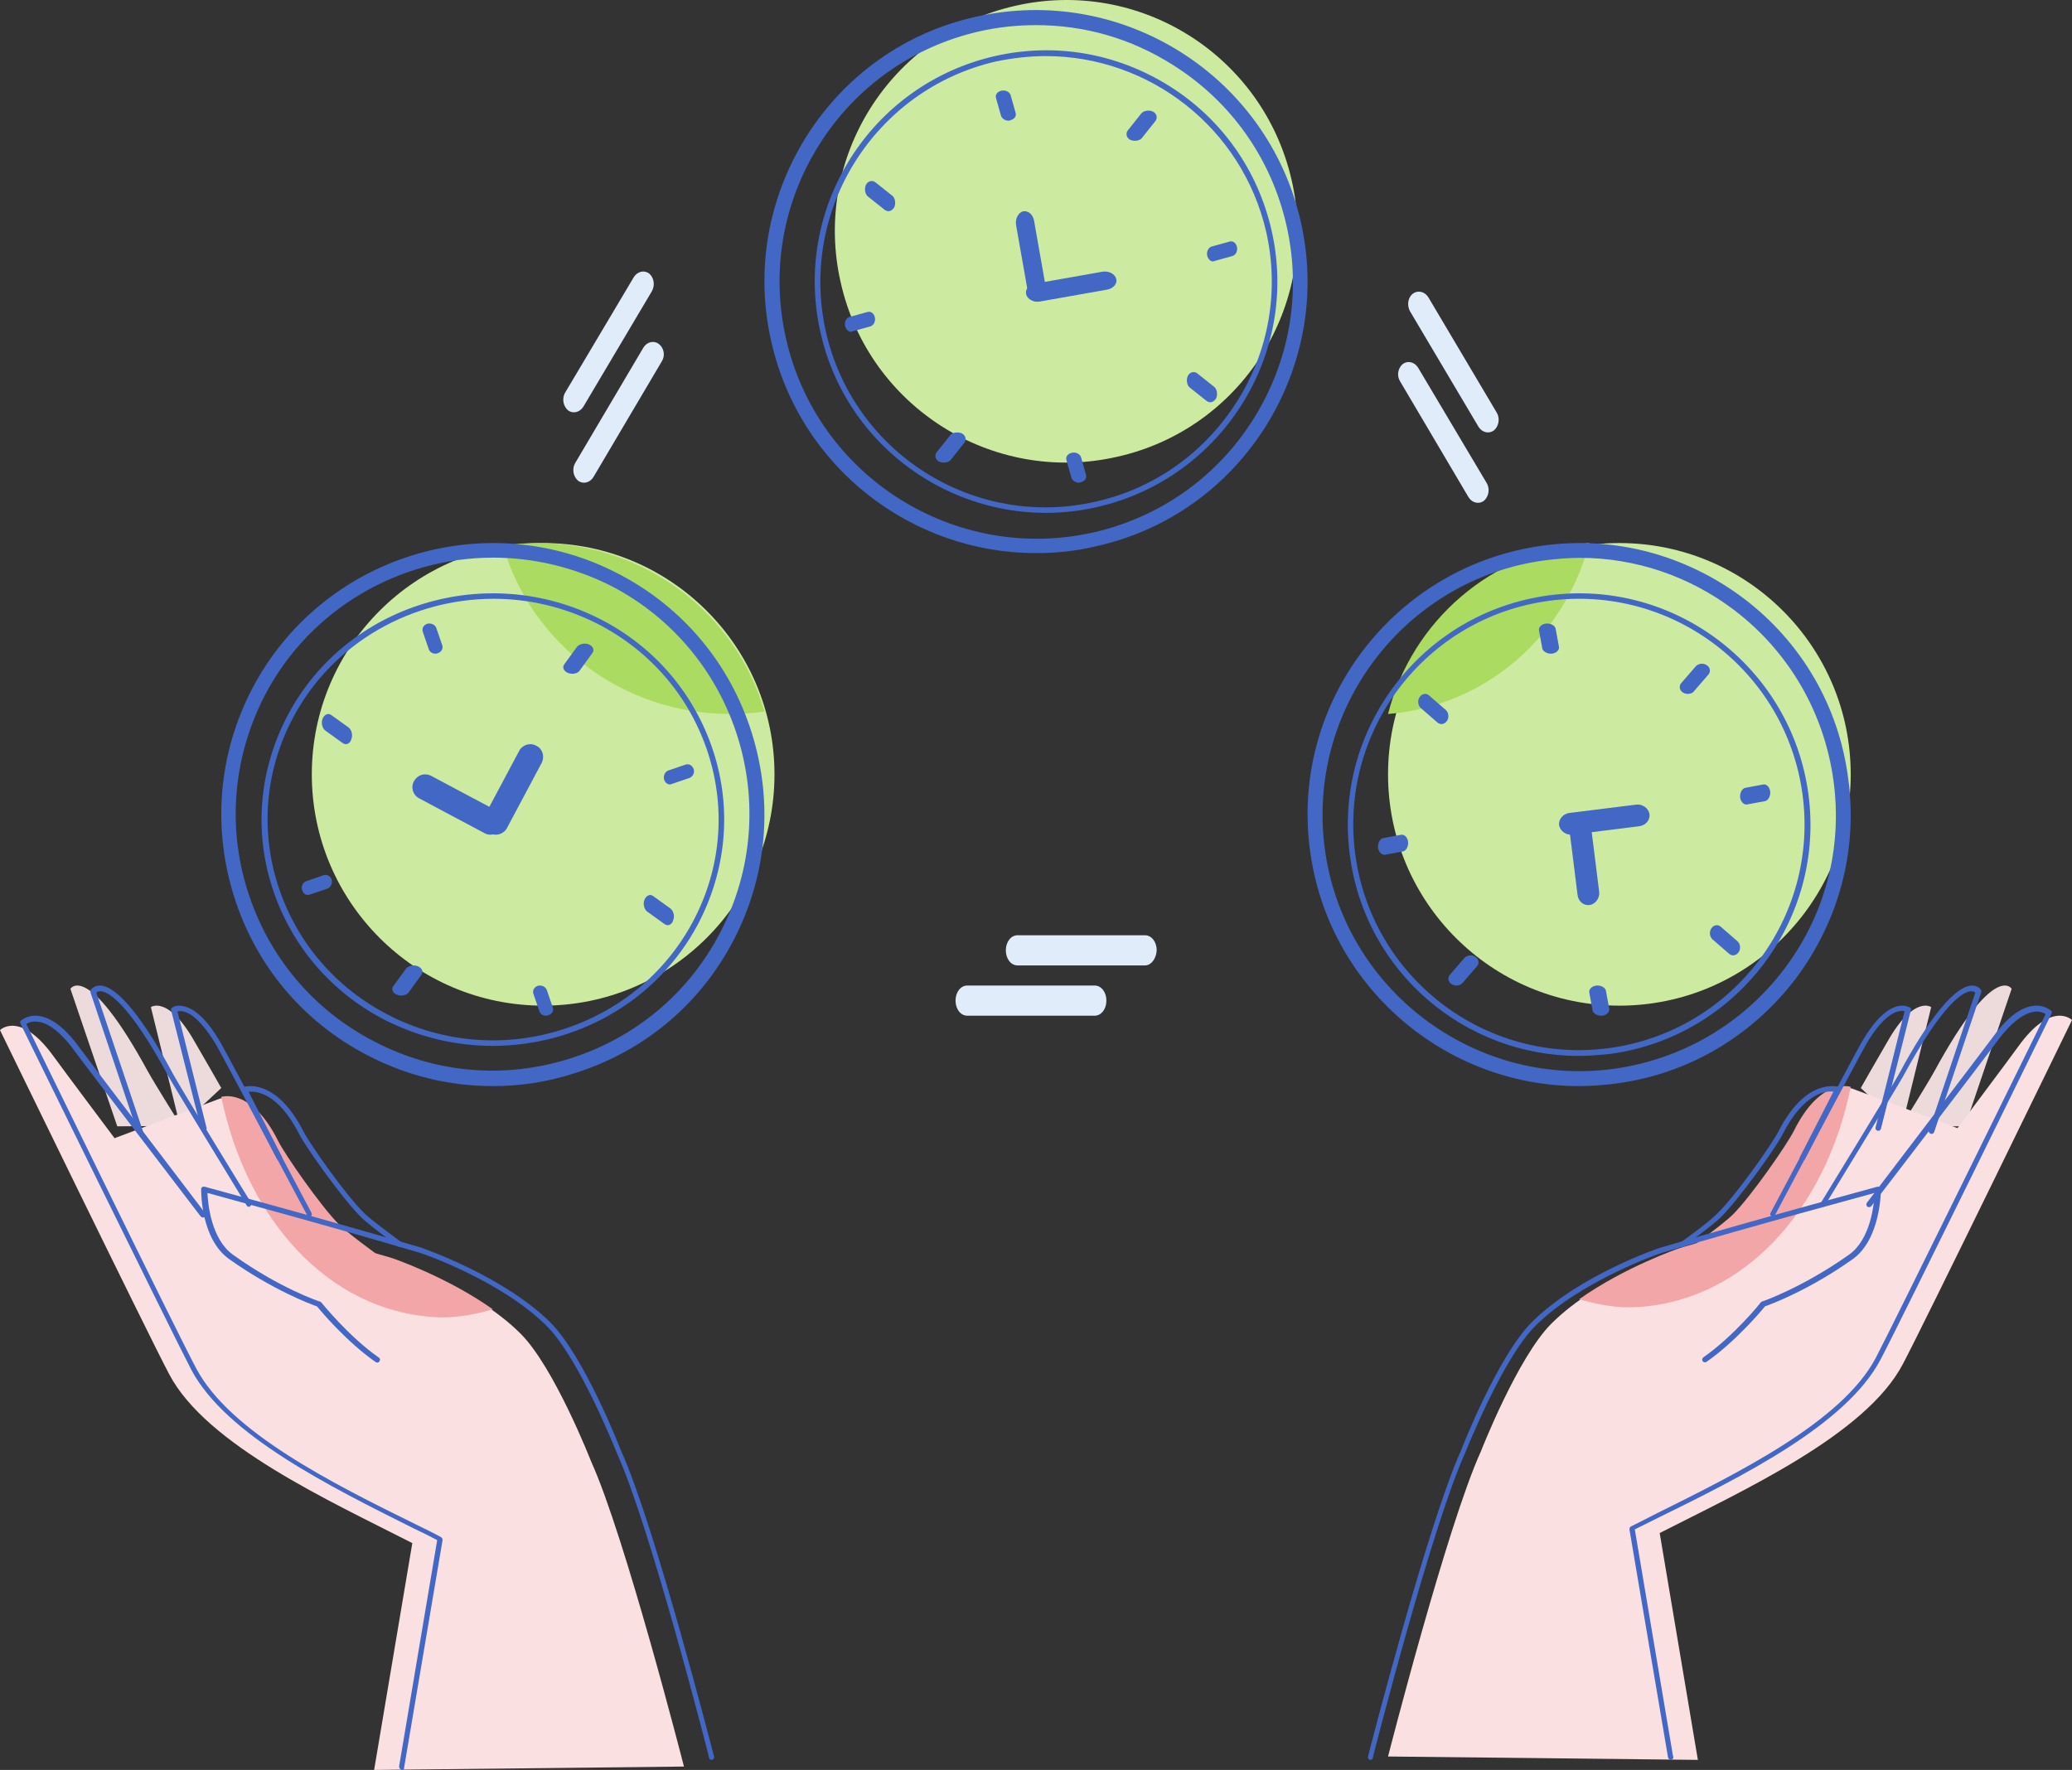 <?xml version="1.0" encoding="UTF-8"?>
<svg width="206px" height="176px" viewBox="0 0 206 176" version="1.1" xmlns="http://www.w3.org/2000/svg" xmlns:xlink="http://www.w3.org/1999/xlink">
    <rect x="0" y="0" width="206" height="176" fill="#333333" stroke="none"/>
    <!-- Generator: Sketch 61 (89581) - https://sketch.com -->
    <title>section_1_img_2</title>
    <desc>Created with Sketch.</desc>
    <g id="Phase-one-New-illustrations" stroke="none" stroke-width="1" fill="none" fill-rule="evenodd">
        <g id="WEB-4640---Var-A:-not-eligible-to-start-a-trial" transform="translate(-442, -1032)" fill-rule="nonzero">
            <g id="section_1_img_2" transform="translate(442, 1032)">
                <path d="M128.419,17.922 C131.245,30.281 123.485,42.641 111.078,45.419 C98.719,48.245 86.359,40.485 83.581,28.078 C80.755,15.719 88.515,3.407 100.922,0.581 C113.281,-2.245 125.593,5.515 128.419,17.922" id="Path" fill="#CDEAA1"></path>
                <path d="M102.976,55 C90.661,55 79.519,46.494 76.684,33.98 C75.072,26.941 76.342,19.706 80.154,13.595 C84.014,7.485 89.976,3.232 97.014,1.668 C111.528,-1.608 125.993,7.485 129.316,22.003 C130.928,29.043 129.658,36.277 125.846,42.388 C121.986,48.498 116.024,52.751 108.986,54.316 C106.983,54.804 104.979,55 102.976,55 M103.024,2.499 C101.119,2.499 99.213,2.694 97.307,3.134 C90.71,4.65 85.041,8.658 81.424,14.426 C77.808,20.195 76.635,27.038 78.15,33.687 C81.278,47.423 94.961,56.027 108.693,52.947 C115.339,51.431 121.008,47.423 124.624,41.655 C128.241,35.886 129.414,29.043 127.899,22.394 C126.384,15.746 122.376,10.076 116.61,6.458 C112.456,3.818 107.814,2.499 103.024,2.499" id="Shape" fill="#4267C5"></path>
                <path d="M103.976,51 C93.507,51 83.964,43.746 81.579,33.084 C78.755,20.719 86.545,8.402 98.912,5.578 C104.901,4.215 111.036,5.286 116.245,8.548 C121.455,11.81 125.058,16.921 126.421,22.909 C129.245,35.275 121.455,47.592 109.088,50.416 C107.384,50.805 105.68,51 103.976,51 M103.976,5.578 C102.32,5.578 100.665,5.773 99.009,6.114 C86.983,8.888 79.388,20.913 82.114,32.987 C84.841,45.061 96.867,52.655 108.942,49.88 C114.785,48.566 119.751,45.012 122.964,39.949 C126.178,34.886 127.2,28.849 125.886,23.055 C123.5,12.686 114.249,5.578 103.976,5.578" id="Shape" fill="#4267C5"></path>
                <path d="M110.057,28.803 L103.424,29.976 C102.799,30.09 102.174,29.787 102.03,29.295 C101.886,28.803 102.27,28.311 102.943,28.197 L109.576,27.024 C110.201,26.91 110.826,27.213 110.97,27.705 C111.114,28.159 110.73,28.689 110.057,28.803" id="Path" fill="#4267C5"></path>
                <path d="M102.803,21.929 L103.976,28.574 C104.09,29.199 103.787,29.825 103.295,29.97 C102.803,30.114 102.311,29.729 102.197,29.055 L101.024,22.411 C100.91,21.785 101.213,21.159 101.705,21.015 C102.197,20.918 102.689,21.304 102.803,21.929" id="Path" fill="#4267C5"></path>
                <path d="M100.276,12 C99.925,12 99.624,11.798 99.524,11.516 L99.022,9.743 C98.922,9.421 99.173,9.098 99.574,9.018 C99.975,8.937 100.376,9.139 100.476,9.461 L100.978,11.234 C101.078,11.557 100.827,11.879 100.426,11.96 C100.426,12 100.326,12 100.276,12" id="Path" fill="#4267C5"></path>
                <path d="M107.276,48 C106.925,48 106.624,47.798 106.524,47.516 L106.022,45.743 C105.922,45.421 106.173,45.098 106.574,45.018 C106.975,44.937 107.376,45.139 107.476,45.461 L107.978,47.234 C108.078,47.557 107.827,47.879 107.426,47.96 C107.376,48 107.326,48 107.276,48" id="Path" fill="#4267C5"></path>
                <path d="M120.627,26 C120.343,26 120.099,25.753 120.018,25.407 C119.937,25.011 120.14,24.615 120.465,24.516 L122.251,24.022 C122.576,23.923 122.901,24.17 122.982,24.566 C123.063,24.961 122.86,25.357 122.535,25.456 L120.749,25.951 C120.708,25.951 120.668,26 120.627,26" id="Path" fill="#4267C5"></path>
                <path d="M84.627,33 C84.343,33 84.099,32.753 84.018,32.407 C83.937,32.011 84.14,31.615 84.465,31.516 L86.251,31.022 C86.576,30.923 86.901,31.17 86.982,31.566 C87.063,31.961 86.86,32.357 86.535,32.456 L84.749,32.951 C84.708,32.951 84.668,33 84.627,33" id="Path" fill="#4267C5"></path>
                <path d="M112.834,14 C112.668,14 112.501,13.956 112.39,13.912 C112.002,13.735 111.891,13.295 112.113,12.986 L113.445,11.31 C113.666,11.002 114.221,10.914 114.61,11.09 C114.998,11.266 115.109,11.707 114.887,12.016 L113.555,13.691 C113.389,13.912 113.112,14 112.834,14" id="Path" fill="#4267C5"></path>
                <path d="M93.834,46 C93.668,46 93.501,45.956 93.39,45.912 C93.002,45.735 92.891,45.295 93.113,44.986 L94.445,43.31 C94.666,43.002 95.221,42.914 95.61,43.09 C95.998,43.266 96.109,43.707 95.887,44.016 L94.555,45.691 C94.389,45.912 94.112,46 93.834,46" id="Path" fill="#4267C5"></path>
                <path d="M120.337,40 C120.205,40 120.073,39.944 119.985,39.889 L118.31,38.557 C118.002,38.335 117.914,37.779 118.09,37.391 C118.266,37.002 118.707,36.891 119.015,37.113 L120.69,38.446 C120.998,38.668 121.086,39.223 120.91,39.611 C120.778,39.833 120.558,40 120.337,40" id="Path" fill="#4267C5"></path>
                <path d="M88.337,21 C88.205,21 88.073,20.944 87.985,20.889 L86.31,19.557 C86.002,19.335 85.914,18.779 86.09,18.391 C86.266,18.002 86.707,17.891 87.015,18.113 L88.69,19.446 C88.998,19.668 89.086,20.223 88.91,20.611 C88.778,20.833 88.558,21 88.337,21" id="Path" fill="#4267C5"></path>
                <path d="M77,77 C77,89.698 66.698,100 54,100 C41.302,100 31,89.698 31,77 C31,64.302 41.302,54 54,54 C66.698,54 77,64.302 77,77" id="Path" fill="#CDEAA1"></path>
                <path d="M50,54.24 C52.791,63.941 61.849,71 72.621,71 C73.797,71 74.923,70.904 76,70.76 C73.209,61.059 64.151,54 53.379,54 C52.252,54 51.126,54.096 50,54.24" id="Path" fill="#ABDB61"></path>
                <path d="M48.976,108 C44.672,108 40.417,106.973 36.505,104.92 C30.098,101.596 25.403,95.975 23.251,89.082 C21.1,82.19 21.735,74.906 25.061,68.502 C31.957,55.304 48.291,50.171 61.495,57.063 C67.902,60.388 72.597,66.009 74.749,72.902 C76.9,79.794 76.265,87.078 72.939,93.482 C69.613,99.885 63.989,104.578 57.094,106.729 C54.404,107.609 51.665,108 48.976,108 M49.024,55.45 C39.83,55.45 30.881,60.436 26.332,69.138 C23.203,75.199 22.567,82.092 24.621,88.593 C26.675,95.095 31.125,100.423 37.189,103.552 C43.254,106.729 50.149,107.316 56.654,105.263 C63.158,103.209 68.489,98.761 71.619,92.699 C78.123,80.234 73.281,64.787 60.811,58.286 C57.045,56.379 52.986,55.45 49.024,55.45" id="Shape" fill="#4267C5"></path>
                <path d="M48.976,104 C45.421,104 41.77,103.189 38.361,101.472 C32.908,98.705 28.916,93.983 27.066,88.259 C25.215,82.535 25.8,76.429 28.624,71.086 C34.466,60.068 48.391,55.822 59.639,61.546 C65.092,64.313 69.084,69.035 70.934,74.759 C72.785,80.484 72.2,86.589 69.376,91.932 C65.287,99.612 57.301,104 48.976,104 M49.073,59.543 C40.991,59.543 33.152,63.836 29.159,71.325 C26.384,76.524 25.848,82.487 27.65,88.068 C29.451,93.649 33.346,98.228 38.654,100.947 C43.961,103.666 50.047,104.191 55.743,102.426 C61.44,100.661 66.114,96.845 68.89,91.645 C71.665,86.446 72.2,80.484 70.399,74.903 C68.597,69.322 64.702,64.742 59.395,62.023 C56.084,60.354 52.579,59.543 49.073,59.543" id="Shape" fill="#4267C5"></path>
                <path d="M53.856,75.857 L50.411,82.323 C50.098,82.938 49.315,83.195 48.689,82.836 C48.063,82.528 47.802,81.758 48.167,81.143 L51.612,74.677 C51.925,74.062 52.708,73.805 53.334,74.164 C53.961,74.472 54.169,75.242 53.856,75.857" id="Path" fill="#4267C5"></path>
                <path d="M42.857,77.144 L49.323,80.589 C49.938,80.902 50.195,81.685 49.836,82.311 C49.528,82.937 48.758,83.198 48.143,82.833 L41.677,79.388 C41.062,79.075 40.805,78.292 41.164,77.666 C41.523,77.039 42.242,76.831 42.857,77.144" id="Path" fill="#4267C5"></path>
                <path d="M34.362,74 C34.276,74 34.147,73.941 34.06,73.882 L32.336,72.642 C32.034,72.405 31.905,71.874 32.077,71.46 C32.25,71.047 32.638,70.87 32.94,71.106 L34.664,72.346 C34.966,72.582 35.095,73.114 34.923,73.527 C34.837,73.823 34.621,74 34.362,74" id="Path" fill="#4267C5"></path>
                <path d="M66.362,92 C66.276,92 66.147,91.941 66.06,91.882 L64.336,90.642 C64.034,90.405 63.905,89.874 64.077,89.46 C64.25,89.047 64.638,88.87 64.94,89.106 L66.664,90.346 C66.966,90.582 67.095,91.114 66.923,91.527 C66.837,91.823 66.621,92 66.362,92" id="Path" fill="#4267C5"></path>
                <path d="M56.877,67 C56.759,67 56.581,66.957 56.462,66.914 C56.047,66.742 55.869,66.355 56.106,66.054 L57.352,64.335 C57.589,64.034 58.123,63.905 58.538,64.077 C58.953,64.249 59.131,64.636 58.894,64.937 L57.648,66.656 C57.53,66.871 57.233,67 56.877,67" id="Path" fill="#4267C5"></path>
                <path d="M39.877,99 C39.759,99 39.581,98.957 39.462,98.914 C39.047,98.742 38.869,98.355 39.106,98.054 L40.352,96.335 C40.589,96.034 41.123,95.905 41.538,96.077 C41.953,96.249 42.131,96.636 41.894,96.937 L40.648,98.656 C40.53,98.871 40.174,99 39.877,99" id="Path" fill="#4267C5"></path>
                <path d="M43.279,65 C43,65 42.721,64.837 42.628,64.551 L42.024,62.796 C41.931,62.47 42.117,62.143 42.489,62.021 C42.861,61.939 43.232,62.102 43.372,62.429 L43.976,64.184 C44.069,64.51 43.883,64.837 43.511,64.959 C43.418,65 43.372,65 43.279,65" id="Path" fill="#4267C5"></path>
                <path d="M54.268,101 C53.991,101 53.715,100.837 53.623,100.551 L53.023,98.796 C52.931,98.47 53.116,98.143 53.484,98.021 C53.853,97.939 54.222,98.102 54.36,98.429 L54.959,100.184 C55.098,100.51 54.867,100.837 54.498,100.959 C54.406,101 54.36,101 54.268,101" id="Path" fill="#4267C5"></path>
                <path d="M66.593,78 C66.348,78 66.103,77.816 66.021,77.494 C65.939,77.127 66.103,76.759 66.43,76.621 L68.187,76.023 C68.514,75.931 68.841,76.115 68.964,76.483 C69.087,76.851 68.882,77.219 68.555,77.356 L66.798,77.954 C66.716,78 66.634,78 66.593,78" id="Path" fill="#4267C5"></path>
                <path d="M30.608,89 C30.363,89 30.118,88.816 30.036,88.494 C29.913,88.127 30.118,87.759 30.445,87.621 L32.202,87.023 C32.53,86.931 32.857,87.115 32.979,87.483 C33.061,87.851 32.897,88.219 32.57,88.356 L30.813,88.954 C30.731,88.954 30.69,89 30.608,89" id="Path" fill="#4267C5"></path>
                <path d="M140.168,30.926 L147.001,42.451 C147.358,43.012 148.028,43.165 148.519,42.808 C149.01,42.4 149.144,41.635 148.832,41.074 L141.999,29.549 C141.642,28.988 140.972,28.835 140.481,29.192 C139.99,29.549 139.856,30.314 140.168,30.926" id="Path" fill="#E0ECFA"></path>
                <path d="M139.201,37.926 L146.008,49.451 C146.364,50.012 147.032,50.165 147.521,49.808 C148.01,49.4 148.144,48.635 147.832,48.074 L140.981,36.549 C140.625,35.988 139.957,35.835 139.468,36.192 C138.979,36.6 138.845,37.365 139.201,37.926" id="Path" fill="#E0ECFA"></path>
                <path d="M64.799,28.977 L57.992,40.451 C57.636,41.012 56.968,41.165 56.479,40.808 C55.99,40.4 55.856,39.635 56.168,39.074 L63.019,27.549 C63.375,26.988 64.043,26.835 64.532,27.192 C65.021,27.6 65.155,28.365 64.799,28.977" id="Path" fill="#E0ECFA"></path>
                <path d="M65.801,35.926 L58.992,47.451 C58.636,48.012 57.969,48.165 57.479,47.808 C56.99,47.4 56.856,46.635 57.168,46.074 L63.977,34.549 C64.333,33.988 65,33.835 65.49,34.192 C66.024,34.6 66.157,35.365 65.801,35.926" id="Path" fill="#E0ECFA"></path>
                <path d="M184,77 C184,89.698 173.698,100 161,100 C148.302,100 138,89.698 138,77 C138,64.302 148.302,54 161,54 C173.698,54 184,64.302 184,77" id="Path" fill="#CDEAA1"></path>
                <path d="M138,71 C139.035,70.905 140.071,70.763 141.106,70.526 C149.624,68.585 155.929,62.003 158,54 C148.306,54.805 140.353,61.766 138,71" id="Path" fill="#ABDB61"></path>
                <path d="M156.974,108 C143.684,108 132.055,98.13 130.247,84.595 C128.244,69.838 138.651,56.254 153.407,54.251 C160.541,53.273 167.625,55.179 173.391,59.528 C179.108,63.877 182.821,70.229 183.749,77.412 C184.727,84.546 182.821,91.631 178.472,97.397 C174.075,103.114 167.772,106.827 160.589,107.756 L160.492,107.023 L160.589,107.756 C159.368,107.902 158.195,108 156.974,108 M157.071,55.472 C155.948,55.472 154.775,55.57 153.602,55.717 C139.677,57.573 129.856,70.473 131.713,84.399 C133.569,98.325 146.469,108.147 160.394,106.29 C167.137,105.361 173.147,101.892 177.3,96.468 C181.453,91.045 183.212,84.35 182.284,77.607 C181.355,70.864 177.886,64.854 172.463,60.701 C167.967,57.28 162.593,55.472 157.071,55.472" id="Shape" fill="#4267C5"></path>
                <path d="M156.951,105 C145.605,105 135.72,96.621 134.21,85.076 C132.506,72.509 141.368,60.915 153.932,59.21 C166.496,57.505 178.086,66.371 179.79,78.939 C181.494,91.507 172.632,103.1 160.068,104.805 C158.997,104.903 157.974,105 156.951,105 M159.971,104.221 L160.019,104.513 L159.971,104.221 C172.242,102.564 180.861,91.263 179.206,78.987 C177.55,66.712 166.252,58.09 153.981,59.746 C141.709,61.402 133.09,72.703 134.746,84.979 C136.401,97.255 147.699,105.877 159.971,104.221" id="Shape" fill="#4267C5"></path>
                <path d="M156.843,88.995 L156.011,82.335 C155.924,81.721 156.361,81.107 156.931,81.012 C157.5,80.918 158.069,81.39 158.157,82.004 L158.989,88.664 C159.076,89.278 158.639,89.892 158.069,89.987 C157.456,90.081 156.931,89.656 156.843,88.995" id="Path" fill="#4267C5"></path>
                <path d="M162.996,82.157 L156.335,82.989 C155.721,83.076 155.107,82.639 155.012,82.069 C154.918,81.5 155.39,80.931 156.004,80.843 L162.665,80.011 C163.279,79.924 163.893,80.361 163.988,80.931 C164.082,81.544 163.61,82.069 162.996,82.157" id="Path" fill="#4267C5"></path>
                <path d="M173.611,80 C173.328,80 173.045,79.668 173.004,79.28 C172.964,78.837 173.207,78.394 173.53,78.338 L175.308,78.006 C175.632,77.951 175.955,78.283 175.996,78.726 C176.036,79.169 175.793,79.612 175.47,79.668 L173.651,80 C173.651,80 173.611,80 173.611,80" id="Path" fill="#4267C5"></path>
                <path d="M137.611,85 C137.328,85 137.045,84.668 137.004,84.28 C136.964,83.837 137.207,83.394 137.53,83.338 L139.308,83.006 C139.632,82.951 139.955,83.283 139.996,83.726 C140.036,84.169 139.793,84.612 139.47,84.668 L137.692,85 C137.651,85 137.651,85 137.611,85" id="Path" fill="#4267C5"></path>
                <path d="M159.166,101 C158.779,101 158.393,100.76 158.337,100.481 L158.006,98.683 C157.951,98.364 158.282,98.044 158.724,98.004 C159.166,97.964 159.607,98.204 159.663,98.524 L159.994,100.321 C160.049,100.641 159.718,100.96 159.276,101 C159.276,101 159.221,101 159.166,101" id="Path" fill="#4267C5"></path>
                <path d="M154.166,65 C153.779,65 153.393,64.76 153.337,64.481 L153.006,62.683 C152.951,62.364 153.282,62.044 153.724,62.004 C154.166,61.964 154.607,62.204 154.663,62.524 L154.994,64.321 C155.049,64.641 154.718,64.96 154.276,65 C154.221,65 154.166,65 154.166,65" id="Path" fill="#4267C5"></path>
                <path d="M172.315,95 C172.179,95 172.043,94.947 171.908,94.842 L170.277,93.425 C169.96,93.162 169.915,92.637 170.142,92.322 C170.368,91.954 170.821,91.902 171.092,92.164 L172.723,93.582 C173.04,93.845 173.085,94.37 172.858,94.685 C172.723,94.895 172.496,95 172.315,95" id="Path" fill="#4267C5"></path>
                <path d="M143.315,72 C143.179,72 143.043,71.947 142.908,71.842 L141.277,70.425 C140.96,70.162 140.915,69.637 141.142,69.322 C141.368,68.954 141.821,68.902 142.092,69.164 L143.723,70.582 C144.04,70.845 144.085,71.37 143.858,71.685 C143.723,71.895 143.496,72 143.315,72" id="Path" fill="#4267C5"></path>
                <path d="M144.793,98 C144.635,98 144.478,97.955 144.321,97.864 C143.954,97.637 143.902,97.183 144.164,96.911 L145.579,95.278 C145.841,94.96 146.365,94.915 146.679,95.142 C147.046,95.369 147.098,95.822 146.836,96.095 L145.421,97.728 C145.264,97.909 145.055,98 144.793,98" id="Path" fill="#4267C5"></path>
                <path d="M167.793,69 C167.635,69 167.478,68.955 167.321,68.864 C166.954,68.637 166.902,68.183 167.164,67.911 L168.579,66.278 C168.841,65.96 169.365,65.915 169.679,66.142 C170.046,66.369 170.098,66.822 169.836,67.095 L168.421,68.728 C168.317,68.909 168.055,69 167.793,69" id="Path" fill="#4267C5"></path>
                <path d="M113.839,96 L101.161,96 C100.511,96 100,95.34 100,94.5 C100,93.66 100.511,93 101.161,93 L113.839,93 C114.489,93 115,93.66 115,94.5 C114.954,95.34 114.443,96 113.839,96" id="Path" fill="#E0ECFA"></path>
                <path d="M108.839,101 L96.161,101 C95.511,101 95,100.34 95,99.5 C95,98.66 95.511,98 96.161,98 L108.839,98 C109.489,98 110,98.66 110,99.5 C110,100.34 109.489,101 108.839,101" id="Path" fill="#E0ECFA"></path>
                <path d="M185,108.19 C185,108.19 186.926,104.804 187.678,103.534 C190.309,98.924 192,100.147 192,100.147 L189.087,112" id="Path" fill="#EDDBDC"></path>
                <path d="M189,112 C189,112 191.583,107.861 192.3,106.558 C198.326,95.489 200,98.326 200,98.326 L195.361,112" id="Path" fill="#EDDBDC"></path>
                <path d="M194.611,112.179 C194.611,112.179 199.753,105.317 200.618,104.117 C203.982,99.414 206,101.429 206,101.429 C206,101.429 191.199,131.856 189.18,135.647 C185.48,142.702 173.177,148.269 165.008,152.444 L168.804,175 L138,174.664 C138,174.664 143.863,151.724 147.227,144.334 C147.227,144.334 150.879,134.975 154.243,131.616 C158.953,126.913 167.026,124.225 167.026,124.225 C167.603,124.033 168.228,123.889 168.804,123.697 L168.804,123.697 C168.804,123.697 171.592,121.682 172.408,120.866 C174.235,119.042 177.791,113.955 178.464,112.611 C181.155,107.236 184.134,108.244 184.134,108.244" id="Path" fill="#FBE0E1"></path>
                <path d="M162.851,129.969 C160.837,130.114 158.87,129.728 157,129.198 C161.556,125.967 166.927,124.134 166.927,124.134 C167.503,123.941 168.126,123.797 168.702,123.604 L168.702,123.604 C168.702,123.604 171.483,121.578 172.298,120.758 C174.121,118.926 177.67,113.814 178.341,112.464 C181.027,107.063 184,108.075 184,108.075 C181.554,120.18 173.497,129.294 162.851,129.969" id="Path" fill="#F2A6A8"></path>
                <path d="M167.296,124 C167.199,124 167.15,123.952 167.053,123.904 C166.956,123.761 167.004,123.617 167.102,123.522 C167.15,123.522 169.924,121.513 170.702,120.7 C172.551,118.93 176.103,113.86 176.784,112.568 C179.558,107.067 182.72,108.072 182.818,108.072 C182.915,108.12 182.964,108.168 182.964,108.215 C183.012,108.311 183.012,108.359 182.964,108.455 L179.46,115.247 C179.412,115.39 179.217,115.438 179.071,115.39 C178.925,115.342 178.876,115.151 178.974,115.008 L182.282,108.55 C181.504,108.455 179.314,108.694 177.222,112.807 C176.541,114.147 172.892,119.265 171.043,121.082 C170.216,121.895 167.491,123.857 167.394,123.952 C167.394,124 167.345,124 167.296,124" id="Path" fill="#4267C5"></path>
                <path d="M176.29,121 C176.242,121 176.194,121 176.146,120.953 C176.002,120.906 175.954,120.719 176.05,120.579 C176.386,119.924 184.361,104.905 185.081,103.642 C186.33,101.49 187.579,100.273 188.732,100.039 C189.453,99.899 189.837,100.18 189.885,100.18 C189.981,100.226 190.029,100.367 189.981,100.46 L187.003,112.251 C186.955,112.391 186.811,112.485 186.666,112.438 C186.522,112.391 186.426,112.251 186.474,112.11 L189.357,100.554 C189.213,100.507 189.02,100.507 188.78,100.554 C188.108,100.694 186.955,101.396 185.514,103.876 C184.793,105.139 176.578,120.626 176.482,120.813 C176.482,120.953 176.386,121 176.29,121" id="Path" fill="#4267C5"></path>
                <path d="M181.29,120 C181.242,120 181.194,120 181.146,119.953 C181.002,119.859 180.954,119.717 181.05,119.576 C181.098,119.482 188.069,108.128 188.791,106.809 C191.868,101.062 194.416,98.047 196.05,98 L196.05,98 C196.579,98 196.868,98.283 196.964,98.471 C197.012,98.518 197.012,98.612 196.964,98.707 L192.3,112.557 C192.252,112.698 192.108,112.792 191.964,112.745 C191.82,112.698 191.723,112.557 191.771,112.415 L196.387,98.707 C196.339,98.66 196.195,98.565 195.954,98.565 C195.281,98.612 193.31,99.46 189.175,107.092 C188.454,108.364 181.723,119.388 181.435,119.859 C181.483,119.953 181.387,120 181.29,120" id="Path" fill="#4267C5"></path>
                <path d="M136.253,175 C136.253,175 136.205,175 136.205,175 C136.06,174.952 135.964,174.808 136.012,174.664 C136.06,174.424 141.918,151.634 145.231,144.293 C145.375,143.909 148.927,134.841 152.288,131.482 C156.993,126.78 165.059,124.045 165.155,124.045 C176.438,120.735 186.568,118.048 186.664,118 C186.76,118 186.808,118 186.904,118.048 C186.952,118.096 187,118.192 187,118.24 C187,118.432 187,123.182 184.215,125.197 C179.894,128.268 176.054,129.707 175.477,129.899 C175.093,130.379 172.549,133.402 169.668,135.417 C169.524,135.513 169.38,135.465 169.284,135.369 C169.188,135.225 169.236,135.081 169.332,134.985 C172.357,132.874 175.045,129.563 175.045,129.515 C175.093,129.467 175.141,129.467 175.189,129.419 C175.237,129.419 179.222,128.028 183.831,124.765 C185.992,123.23 186.328,119.727 186.376,118.624 C184.503,119.152 175.333,121.598 165.251,124.573 C165.203,124.573 157.185,127.308 152.624,131.866 C149.36,135.129 145.711,144.389 145.663,144.485 C142.35,151.778 136.541,174.52 136.493,174.76 C136.493,174.904 136.397,175 136.253,175" id="Path" fill="#4267C5"></path>
                <path d="M166.129,175 C165.983,175 165.886,174.903 165.837,174.759 L162,152.079 C162,151.982 162.049,151.837 162.146,151.789 C162.923,151.403 163.797,150.969 164.623,150.534 C172.881,146.433 183.13,141.366 186.481,135.044 C188.376,131.425 202.074,103.485 203.385,100.831 C203.191,100.735 202.851,100.542 202.317,100.59 C201.539,100.686 200.228,101.265 198.528,103.582 C197.653,104.788 186.19,119.796 186.044,119.94 C185.947,120.037 185.801,120.085 185.656,119.989 C185.558,119.892 185.51,119.747 185.607,119.603 C185.704,119.458 197.168,104.45 198.042,103.244 C199.499,101.217 200.908,100.107 202.268,100.011 C203.288,99.914 203.871,100.493 203.92,100.493 C204.017,100.59 204.017,100.686 203.968,100.783 C203.822,101.072 188.959,131.425 186.967,135.189 C183.567,141.655 173.221,146.819 164.866,150.92 C164.089,151.307 163.312,151.693 162.534,152.079 L166.323,174.566 C166.42,174.807 166.323,174.952 166.129,175 C166.129,175 166.129,175 166.129,175" id="Path" fill="#4267C5"></path>
                <path d="M22,108.19 C22,108.19 20.074,104.804 19.322,103.534 C16.691,98.924 15,100.147 15,100.147 L17.913,112" id="Path" fill="#EDDBDC"></path>
                <path d="M18,111.953 C18,111.953 15.406,107.815 14.686,106.512 C8.681,95.491 7,98.328 7,98.328 L11.659,112" id="Path" fill="#EDDBDC"></path>
                <path d="M11.389,113.179 C11.389,113.179 6.247,106.317 5.382,105.117 C2.018,100.414 0,102.429 0,102.429 C0,102.429 14.801,132.856 16.82,136.647 C20.52,143.702 32.823,149.269 40.992,153.444 L37.196,176 L68,175.664 C68,175.664 62.137,152.724 58.773,145.334 C58.773,145.334 55.121,135.975 51.757,132.616 C47.047,127.913 38.974,125.225 38.974,125.225 C38.397,125.033 37.772,124.889 37.196,124.697 L37.196,124.697 C37.196,124.697 34.408,122.682 33.592,121.866 C31.765,120.042 28.209,114.955 27.536,113.611 C24.845,108.236 21.866,109.244 21.866,109.244" id="Path" fill="#FBE0E1"></path>
                <path d="M43.149,130.969 C45.163,131.114 47.13,130.728 49,130.198 C44.444,126.967 39.073,125.134 39.073,125.134 C38.497,124.941 37.874,124.797 37.298,124.604 L37.298,124.604 C37.298,124.604 34.517,122.578 33.702,121.758 C31.879,119.926 28.33,114.814 27.659,113.464 C24.973,108.063 22,109.075 22,109.075 C24.494,121.18 32.551,130.294 43.149,130.969" id="Path" fill="#F2A6A8"></path>
                <path d="M39.738,124 C39.689,124 39.641,124 39.592,123.952 C39.495,123.857 36.773,121.898 35.946,121.086 C34.099,119.271 30.453,114.159 29.773,112.822 C27.682,108.713 25.543,108.475 24.717,108.57 L28.023,115.019 C28.071,115.162 28.023,115.306 27.925,115.401 C27.78,115.449 27.634,115.401 27.536,115.258 L24.036,108.475 C23.988,108.427 23.988,108.331 24.036,108.236 C24.085,108.14 24.134,108.092 24.182,108.092 C24.328,108.045 27.439,107.089 30.21,112.583 C30.891,113.873 34.439,118.936 36.286,120.704 C37.064,121.468 39.884,123.475 39.884,123.522 C40.029,123.618 40.029,123.761 39.932,123.904 C39.932,123.952 39.835,124 39.738,124" id="Path" fill="#4267C5"></path>
                <path d="M30.789,121 C30.692,121 30.596,120.953 30.548,120.859 C30.452,120.719 22.219,105.169 21.496,103.904 C20.004,101.422 18.897,100.719 18.223,100.579 C17.982,100.532 17.789,100.532 17.645,100.579 L20.534,112.148 C20.582,112.288 20.485,112.429 20.341,112.476 C20.196,112.522 20.052,112.429 20.004,112.288 L17.019,100.485 C16.971,100.392 17.019,100.251 17.115,100.204 C17.163,100.157 17.548,99.876 18.271,100.064 C19.426,100.298 20.678,101.516 21.93,103.67 C22.652,104.935 30.644,119.97 30.981,120.625 C31.029,120.766 30.981,120.906 30.885,121 C30.837,121 30.837,121 30.789,121" id="Path" fill="#4267C5"></path>
                <path d="M24.758,120 C24.662,120 24.566,119.953 24.518,119.859 C24.229,119.388 17.503,108.364 16.783,107.092 C12.699,99.507 10.681,98.612 10.009,98.565 C9.817,98.565 9.673,98.612 9.577,98.707 L14.189,112.415 C14.237,112.557 14.141,112.698 13.996,112.745 C13.852,112.792 13.708,112.698 13.66,112.557 L9,98.707 C9,98.612 9,98.565 9,98.471 C9.096,98.283 9.432,98 9.961,98 C11.594,98.047 14.141,101.062 17.215,106.809 C17.888,108.081 24.854,119.435 24.95,119.576 C25.046,119.717 24.998,119.859 24.854,119.953 C24.854,120 24.806,120 24.758,120" id="Path" fill="#4267C5"></path>
                <path d="M70.747,175 C70.603,175 70.507,174.904 70.507,174.808 C70.459,174.568 64.65,151.806 61.337,144.507 C61.289,144.411 57.641,135.143 54.376,131.878 C49.767,127.268 41.797,124.579 41.749,124.579 C31.667,121.602 22.497,119.152 20.624,118.624 C20.672,119.729 21.008,123.234 23.169,124.771 C27.778,128.084 31.763,129.429 31.811,129.429 C31.859,129.429 31.907,129.477 31.955,129.525 C32.003,129.573 34.643,132.886 37.668,134.999 C37.812,135.095 37.812,135.239 37.716,135.383 C37.62,135.527 37.476,135.527 37.332,135.431 C34.451,133.414 31.907,130.389 31.523,129.909 C30.947,129.717 27.106,128.276 22.785,125.203 C19.952,123.186 20,118.48 20,118.24 C20,118.144 20.048,118.096 20.096,118.048 C20.144,118 20.24,118 20.336,118 C20.432,118.048 30.562,120.737 41.845,124.051 C41.941,124.099 50.007,126.836 54.712,131.494 C58.073,134.855 61.625,143.931 61.769,144.315 C65.082,151.614 70.94,174.472 70.988,174.664 C71.036,174.808 70.94,174.952 70.795,175 C70.795,174.952 70.747,175 70.747,175" id="Path" fill="#4267C5"></path>
                <path d="M39.968,176 C39.968,176 39.968,176 39.968,176 C39.774,175.952 39.677,175.807 39.677,175.662 L43.466,153.146 C42.737,152.759 41.96,152.373 41.134,151.986 C32.828,147.831 22.482,142.709 19.033,136.234 C17.041,132.417 2.178,102.074 2.032,101.784 C1.983,101.687 1.983,101.542 2.08,101.494 C2.08,101.494 2.663,100.914 3.732,101.011 C5.044,101.108 6.501,102.219 7.958,104.248 C8.832,105.456 20.296,120.483 20.393,120.628 C20.49,120.725 20.442,120.918 20.344,121.014 C20.247,121.111 20.053,121.063 19.956,120.966 C19.859,120.821 8.347,105.794 7.472,104.586 C5.772,102.219 4.461,101.639 3.683,101.591 C3.149,101.542 2.809,101.687 2.615,101.832 C3.926,104.49 17.576,132.466 19.519,136.09 C22.87,142.419 33.119,147.541 41.377,151.6 C42.251,152.034 43.077,152.421 43.854,152.856 C43.951,152.904 44,153.049 44,153.146 L40.163,175.855 C40.211,175.903 40.114,176 39.968,176" id="Path" fill="#4267C5"></path>
            </g>
        </g>
    </g>
</svg>